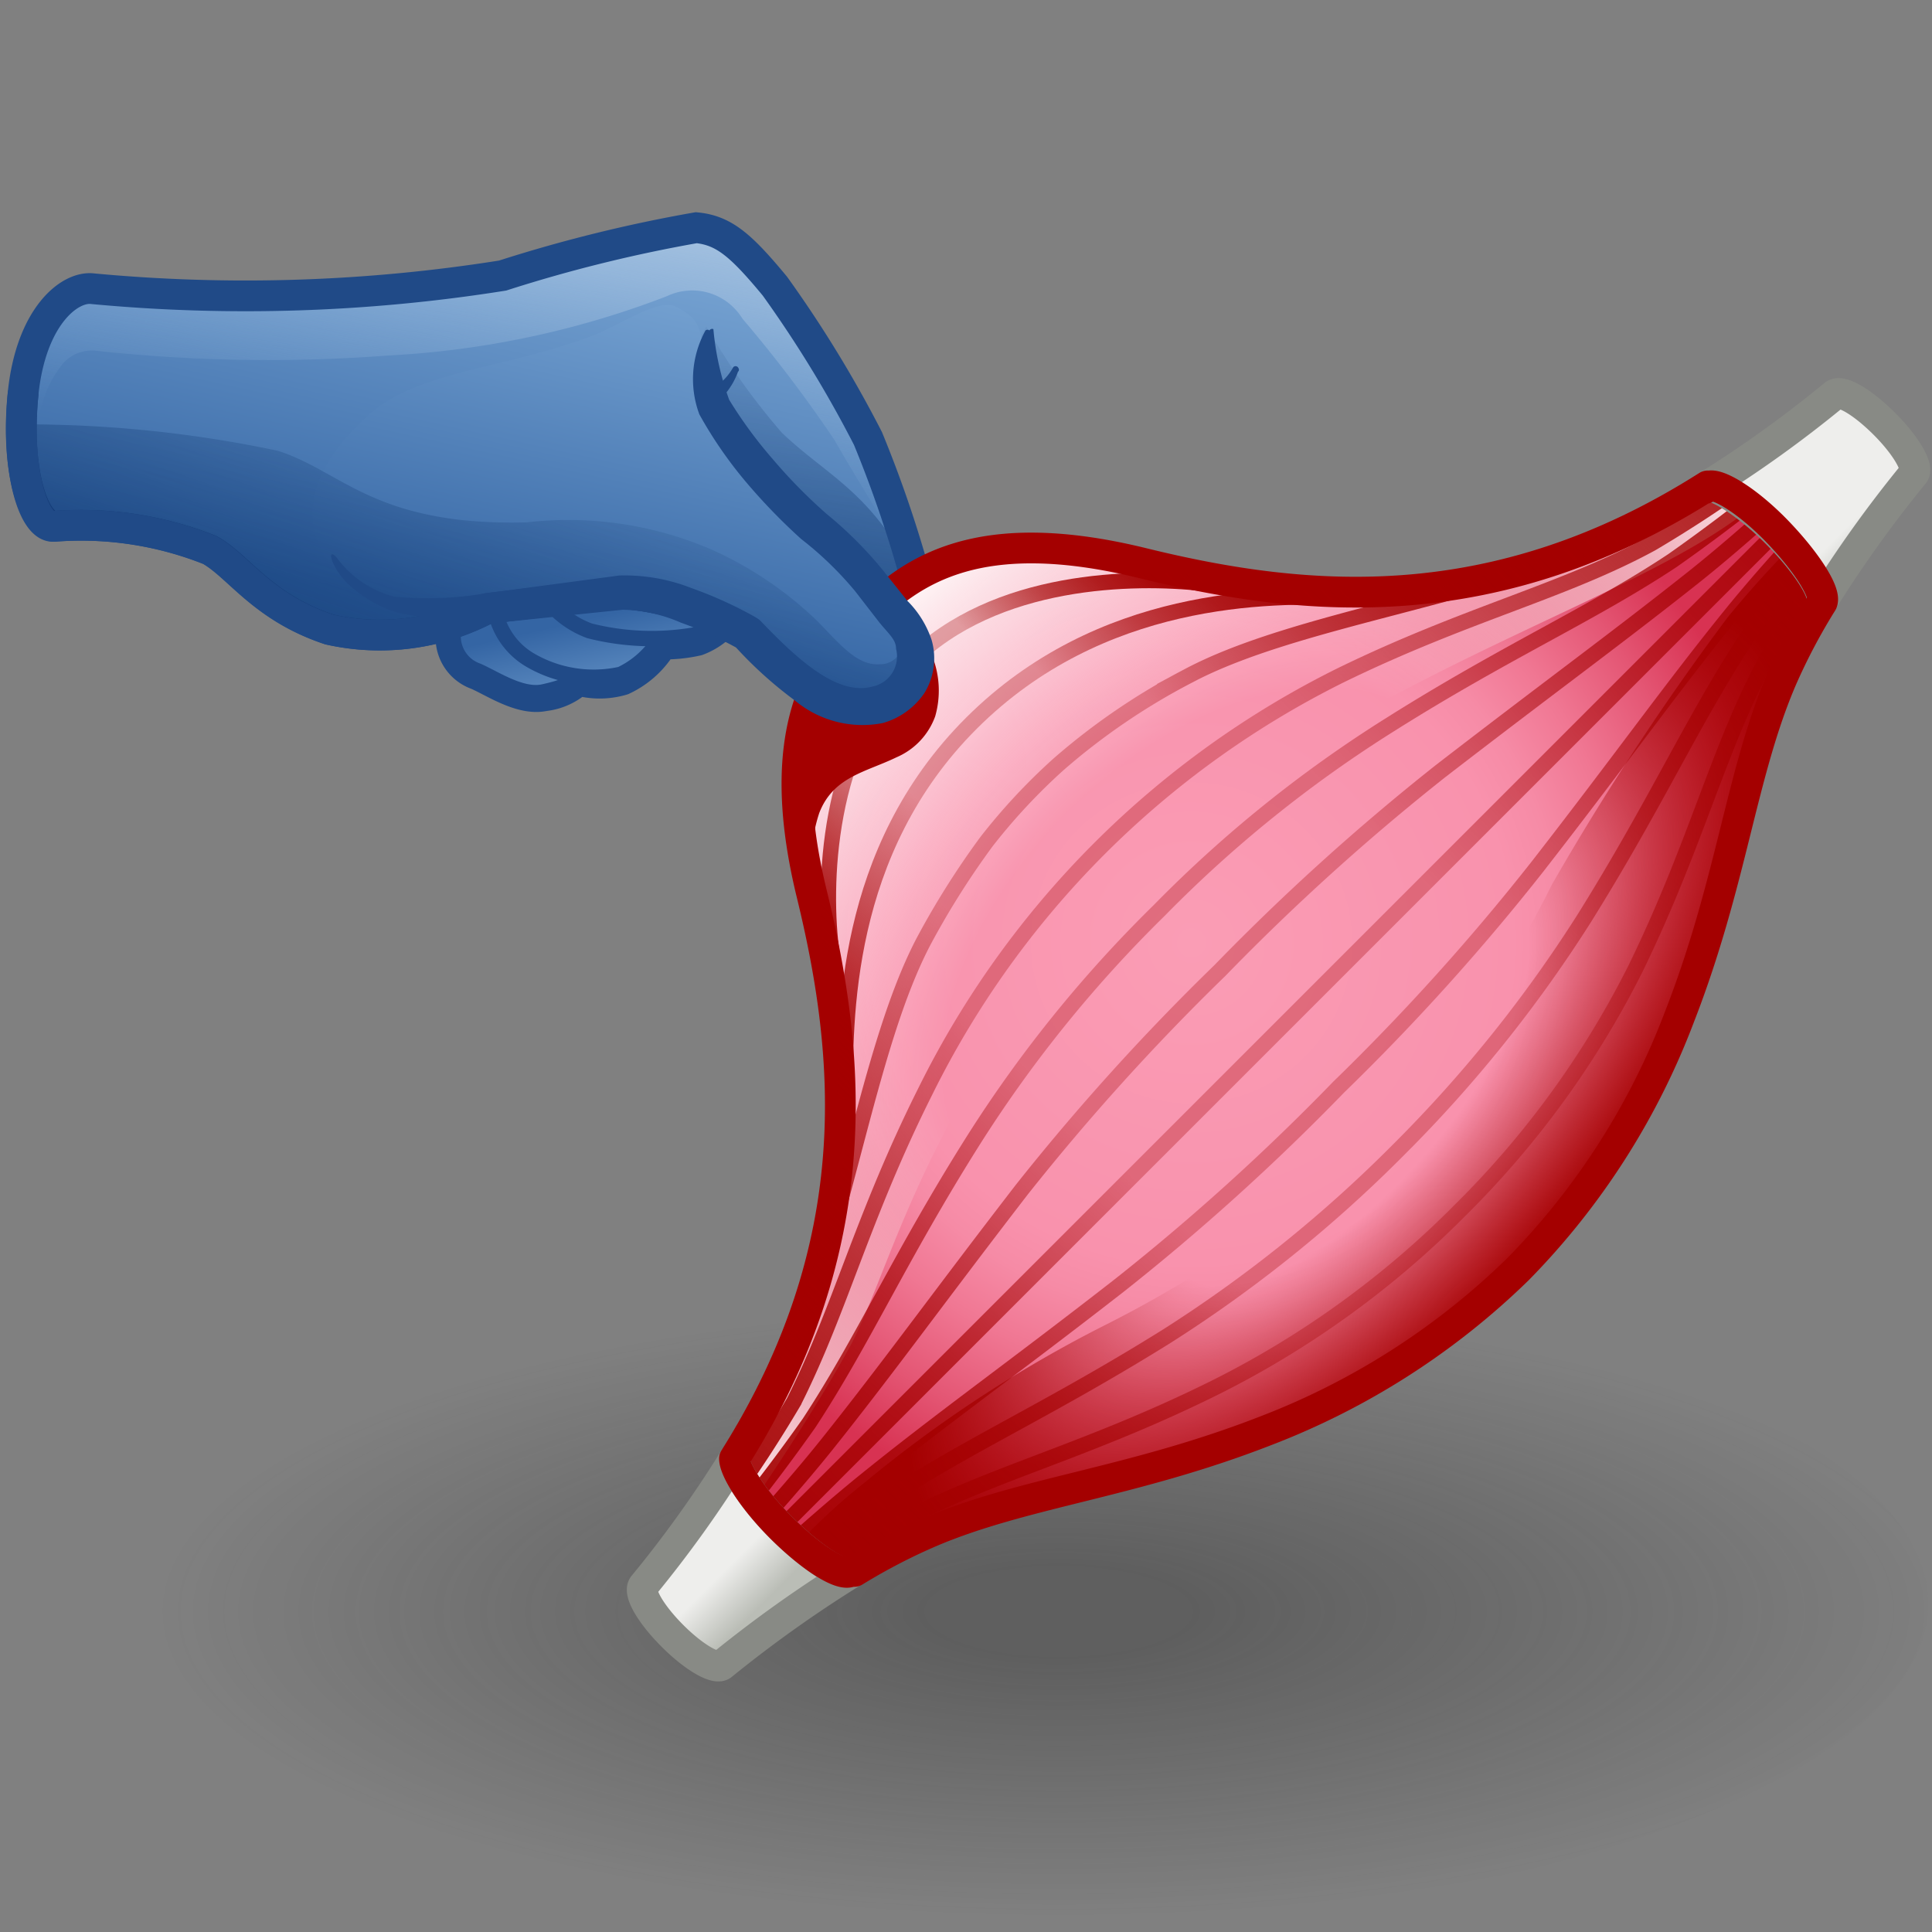 <?xml version="1.0" encoding="UTF-8" standalone="no"?>
<svg
   viewBox="0 0 48 48"
   version="1.1"
   id="svg10272"
   sodipodi:docname="musclereshapesolid.svg"
   inkscape:version="1.1 (c68e22c387, 2021-05-23)"
   xmlns:inkscape="http://www.inkscape.org/namespaces/inkscape"
   xmlns:sodipodi="http://sodipodi.sourceforge.net/DTD/sodipodi-0.dtd"
   xmlns:xlink="http://www.w3.org/1999/xlink"
   xmlns="http://www.w3.org/2000/svg"
   xmlns:svg="http://www.w3.org/2000/svg"
   xmlns:rdf="http://www.w3.org/1999/02/22-rdf-syntax-ns#"
   xmlns:cc="http://creativecommons.org/ns#"
   xmlns:dc="http://purl.org/dc/elements/1.1/">
  <rect x="0" y="0" width="48" height="48" fill="#808080" stroke="none"/>
  <sodipodi:namedview
     id="namedview10274"
     pagecolor="#ffffff"
     bordercolor="#666666"
     borderopacity="1.0"
     inkscape:pageshadow="2"
     inkscape:pageopacity="0.0"
     inkscape:pagecheckerboard="0"
     showgrid="false"
     inkscape:zoom="15.6875"
     inkscape:cx="24"
     inkscape:cy="24"
     inkscape:window-width="2880"
     inkscape:window-height="1557"
     inkscape:window-x="-8"
     inkscape:window-y="-8"
     inkscape:window-maximized="1"
     inkscape:current-layer="svg10272" />
  <defs
     id="defs10186">
    <style
       id="style10097">.cls-1,.cls-11,.cls-16,.cls-17,.cls-18,.cls-19,.cls-20,.cls-21,.cls-22,.cls-25,.cls-27,.cls-29,.cls-3,.cls-30,.cls-31,.cls-35,.cls-5{fill:none;}.cls-2{fill:url(#radial-gradient);}.cls-11,.cls-3,.cls-35,.cls-5{stroke:#204a87;}.cls-25,.cls-27,.cls-3,.cls-35{stroke-linecap:round;stroke-linejoin:round;}.cls-3{stroke-width:0.82px;}.cls-4{fill:url(#New_Gradient_Swatch_2);}.cls-11,.cls-16,.cls-17,.cls-18,.cls-19,.cls-20,.cls-21,.cls-22,.cls-29,.cls-30,.cls-31,.cls-5{stroke-miterlimit:10;}.cls-16,.cls-17,.cls-18,.cls-19,.cls-20,.cls-21,.cls-22,.cls-29,.cls-30,.cls-31,.cls-5{stroke-width:0.35px;}.cls-6{fill:url(#New_Gradient_Swatch_2-2);}.cls-7{fill:url(#New_Gradient_Swatch_2-3);}.cls-8{fill:url(#New_Gradient_Swatch_2-4);}.cls-9{fill:url(#linear-gradient);}.cls-10{fill:url(#linear-gradient-2);}.cls-11,.cls-25,.cls-27,.cls-35{stroke-width:0.7px;}.cls-12{fill:url(#radial-gradient-2);}.cls-13{fill:url(#radial-gradient-3);}.cls-14{fill:url(#radial-gradient-4);}.cls-15{fill:url(#radial-gradient-5);}.cls-16{stroke:url(#linear-gradient-3);}.cls-17{stroke:url(#linear-gradient-4);}.cls-18{stroke:url(#linear-gradient-5);}.cls-19{stroke:url(#linear-gradient-6);}.cls-20{stroke:url(#linear-gradient-7);}.cls-21{stroke:url(#linear-gradient-8);}.cls-22{stroke:url(#linear-gradient-9);}.cls-23{fill:#a40000;}.cls-24{fill:url(#linear-gradient-10);}.cls-25{stroke:#888a85;}.cls-26{fill:url(#linear-gradient-11);}.cls-27{stroke:#a40000;}.cls-28{fill:#204a87;}.cls-29{stroke:url(#linear-gradient-12);}.cls-30{stroke:url(#linear-gradient-13);}.cls-31{stroke:url(#linear-gradient-14);}.cls-32{fill:url(#New_Gradient_Swatch_2-5);}.cls-33{clip-path:url(#clip-path);}.cls-34{fill:url(#linear-gradient-15);}.cls-36{fill:url(#linear-gradient-16);}</style>
    <radialGradient
       id="radial-gradient"
       cx="-106.03"
       cy="92.14"
       r="18.28"
       gradientTransform="matrix(1.27,0,0,0.46,160.78,-3.75)"
       gradientUnits="userSpaceOnUse">
      <stop
         offset="0.13"
         stop-color="#2c2c2c"
         stop-opacity="0.4"
         id="stop10099" />
      <stop
         offset="0.9"
         stop-color="#2c2c2c"
         stop-opacity="0"
         id="stop10101" />
    </radialGradient>
    <linearGradient
       id="New_Gradient_Swatch_2"
       x1="13.97"
       y1="18.86"
       x2="13.43"
       y2="16.5"
       gradientUnits="userSpaceOnUse">
      <stop
         offset="0"
         stop-color="#729fcf"
         id="stop10104" />
      <stop
         offset="1"
         stop-color="#3465a4"
         id="stop10106" />
    </linearGradient>
    <linearGradient
       id="New_Gradient_Swatch_2-2"
       x1="15.58"
       y1="18.49"
       x2="15.04"
       y2="16.13"
       xlink:href="#New_Gradient_Swatch_2" />
    <linearGradient
       id="New_Gradient_Swatch_2-3"
       x1="16.84"
       y1="18.2"
       x2="16.3"
       y2="15.84"
       xlink:href="#New_Gradient_Swatch_2" />
    <linearGradient
       id="New_Gradient_Swatch_2-4"
       x1="14.1"
       y1="7.87"
       x2="12.28"
       y2="16.06"
       xlink:href="#New_Gradient_Swatch_2" />
    <linearGradient
       id="linear-gradient"
       x1="13.23"
       y1="5.01"
       x2="12.04"
       y2="12.88"
       gradientUnits="userSpaceOnUse">
      <stop
         offset="0.1"
         stop-color="#b2cbe5"
         id="stop10112" />
      <stop
         offset="1"
         stop-color="#729fcf"
         stop-opacity="0"
         id="stop10114" />
    </linearGradient>
    <linearGradient
       id="linear-gradient-2"
       x1="20.85"
       y1="9.3"
       x2="18.96"
       y2="23.97"
       gradientUnits="userSpaceOnUse">
      <stop
         offset="0"
         stop-color="#00255d"
         stop-opacity="0"
         id="stop10117" />
      <stop
         offset="1"
         stop-color="#00255d"
         id="stop10119" />
    </linearGradient>
    <radialGradient
       id="radial-gradient-2"
       cx="-90.45"
       cy="306.65"
       r="12.33"
       gradientTransform="matrix(0.48, -0.88, 0.66, 0.36, -129.13, -165.57)"
       gradientUnits="userSpaceOnUse">
      <stop
         offset="0"
         stop-color="#fa9db5"
         id="stop10122" />
      <stop
         offset="0.54"
         stop-color="#f992ad"
         id="stop10124" />
      <stop
         offset="0.62"
         stop-color="#f68ba6"
         id="stop10126" />
      <stop
         offset="0.73"
         stop-color="#f07793"
         id="stop10128" />
      <stop
         offset="0.87"
         stop-color="#e45674"
         id="stop10130" />
      <stop
         offset="1"
         stop-color="#d83252"
         id="stop10132" />
    </radialGradient>
    <radialGradient
       id="radial-gradient-3"
       cx="27.55"
       cy="26.57"
       r="13.55"
       gradientTransform="rotate(-45,24.498,23.413)"
       xlink:href="#radial-gradient-2" />
    <radialGradient
       id="radial-gradient-4"
       cx="29.67"
       cy="25.6"
       r="17.54"
       gradientTransform="matrix(0.71,-0.7,0.43,0.44,-2.86,33.15)"
       gradientUnits="userSpaceOnUse">
      <stop
         offset="0.41"
         stop-color="#fff"
         stop-opacity="0"
         id="stop10136" />
      <stop
         offset="1"
         stop-color="snow"
         id="stop10138" />
    </radialGradient>
    <radialGradient
       id="radial-gradient-5"
       cx="32.89"
       cy="28.91"
       r="13.83"
       gradientTransform="translate(1.96 43.82) rotate(-49.01) scale(1 0.41)"
       gradientUnits="userSpaceOnUse">
      <stop
         offset="0.41"
         stop-color="#a40000"
         stop-opacity="0"
         id="stop10141" />
      <stop
         offset="1"
         stop-color="#a40000"
         id="stop10143" />
    </radialGradient>
    <linearGradient
       id="linear-gradient-3"
       x1="-110.25"
       y1="306.53"
       x2="-71.38"
       y2="306.53"
       gradientTransform="translate(-122.46 -256.29) rotate(-45)"
       gradientUnits="userSpaceOnUse">
      <stop
         offset="0"
         stop-color="#a40000"
         id="stop10146" />
      <stop
         offset="0.06"
         stop-color="#a40000"
         stop-opacity="0.96"
         id="stop10148" />
      <stop
         offset="0.14"
         stop-color="#a40000"
         stop-opacity="0.86"
         id="stop10150" />
      <stop
         offset="0.23"
         stop-color="#a40000"
         stop-opacity="0.69"
         id="stop10152" />
      <stop
         offset="0.32"
         stop-color="#a40000"
         stop-opacity="0.46"
         id="stop10154" />
      <stop
         offset="0.38"
         stop-color="#a40000"
         stop-opacity="0.3"
         id="stop10156" />
      <stop
         offset="0.62"
         stop-color="#a40000"
         stop-opacity="0.3"
         id="stop10158" />
      <stop
         offset="0.78"
         stop-color="#a40000"
         stop-opacity="0.6"
         id="stop10160" />
      <stop
         offset="1"
         stop-color="#a40000"
         id="stop10162" />
    </linearGradient>
    <linearGradient
       id="linear-gradient-4"
       x1="-110.17"
       y1="305.4"
       x2="-71.46"
       y2="305.4"
       xlink:href="#linear-gradient-3" />
    <linearGradient
       id="linear-gradient-5"
       x1="-110.08"
       y1="304.28"
       x2="-71.54"
       y2="304.28"
       xlink:href="#linear-gradient-3" />
    <linearGradient
       id="linear-gradient-6"
       x1="-110.25"
       y1="308.78"
       x2="-71.38"
       y2="308.78"
       xlink:href="#linear-gradient-3" />
    <linearGradient
       id="linear-gradient-7"
       x1="-110.17"
       y1="309.9"
       x2="-71.46"
       y2="309.9"
       xlink:href="#linear-gradient-3" />
    <linearGradient
       id="linear-gradient-8"
       x1="-110.08"
       y1="311.02"
       x2="-71.54"
       y2="311.02"
       xlink:href="#linear-gradient-3" />
    <linearGradient
       id="linear-gradient-9"
       x1="-110.33"
       y1="307.65"
       x2="-71.3"
       y2="307.65"
       xlink:href="#linear-gradient-3" />
    <linearGradient
       id="linear-gradient-10"
       x1="-108.39"
       y1="309.45"
       x2="-108.39"
       y2="307.08"
       gradientTransform="translate(-122.46 -256.29) rotate(-45)"
       gradientUnits="userSpaceOnUse">
      <stop
         offset="0.36"
         stop-color="#babdb6"
         id="stop10171" />
      <stop
         offset="0.85"
         stop-color="#eeeeec"
         id="stop10173" />
    </linearGradient>
    <linearGradient
       id="linear-gradient-11"
       x1="-662.76"
       y1="309.45"
       x2="-662.76"
       y2="307.08"
       gradientTransform="matrix(-0.71,0.71,0.71,0.71,-642.89,264.15)"
       xlink:href="#linear-gradient-10" />
    <linearGradient
       id="linear-gradient-12"
       x1="13.17"
       y1="24.18"
       x2="40.13"
       y2="24.18"
       gradientTransform="matrix(-0.71,0.71,0.71,0.71,28.95,-14.14)"
       xlink:href="#linear-gradient-3" />
    <linearGradient
       id="linear-gradient-13"
       x1="18.44"
       y1="21.48"
       x2="34.85"
       y2="21.48"
       gradientTransform="matrix(-0.71,0.71,0.71,0.71,28.95,-14.14)"
       xlink:href="#linear-gradient-3" />
    <linearGradient
       id="linear-gradient-14"
       x1="20.54"
       y1="19.21"
       x2="32.76"
       y2="19.21"
       gradientTransform="matrix(-0.71,0.71,0.71,0.71,28.95,-14.14)"
       xlink:href="#linear-gradient-3" />
    <linearGradient
       id="New_Gradient_Swatch_2-5"
       x1="17.17"
       y1="8.99"
       x2="15.45"
       y2="16.77"
       xlink:href="#New_Gradient_Swatch_2" />
    <clipPath
       id="clip-path">
      <path
         class="cls-1"
         d="M5.37,13.15A75.33,75.33,0,0,1,18,14.23c5.53,1.1,4.59,4,4.59,4s.77-.65.54-1.33-1.22-4.16-1.62-4.9A27.19,27.19,0,0,0,19.4,8.53c-.77-.93-1.16-1.27-1.79-1.33A33.19,33.19,0,0,0,13.2,8.29a37.29,37.29,0,0,1-9.33.3c-.53-.07-1.41.63-1.59,2.39S2.53,14,3,14a7.92,7.92,0,0,1,3.54.54c.66.37,1.19,1.3,2.72,1.81a5.26,5.26,0,0,0,3.6-.48l2.94-.35a6.73,6.73,0,0,1,3,.92A7.27,7.27,0,0,0,20.7,18a1.42,1.42,0,0,0,1.65-.29,1.15,1.15,0,0,0-.06-1.53c-.42-.48-.78-1-1.23-1.47s-.73-.64-1.08-1a8,8,0,0,1-1.91-2.34,3.21,3.21,0,0,1-.34-1.59"
         id="path10181" />
    </clipPath>
    <linearGradient
       id="linear-gradient-15"
       x1="13.34"
       y1="11.43"
       x2="8.96"
       y2="24.47"
       xlink:href="#linear-gradient-2" />
    <linearGradient
       id="linear-gradient-16"
       x1="24.38"
       y1="24.94"
       x2="20.65"
       y2="17.24"
       xlink:href="#radial-gradient-5" />
    <linearGradient
       inkscape:collect="always"
       xlink:href="#New_Gradient_Swatch_2"
       id="linearGradient10333"
       gradientUnits="userSpaceOnUse"
       x1="13.97"
       y1="18.86"
       x2="13.43"
       y2="16.5" />
    <linearGradient
       inkscape:collect="always"
       xlink:href="#linear-gradient-2"
       id="linearGradient10335"
       gradientUnits="userSpaceOnUse"
       x1="20.85"
       y1="9.3"
       x2="18.96"
       y2="23.97" />
    <radialGradient
       inkscape:collect="always"
       xlink:href="#radial-gradient-2"
       id="radialGradient10337"
       gradientUnits="userSpaceOnUse"
       gradientTransform="matrix(0.48,-0.88,0.66,0.36,-129.13,-165.57)"
       cx="-90.45"
       cy="306.65"
       r="12.33" />
    <radialGradient
       inkscape:collect="always"
       xlink:href="#radial-gradient-5"
       id="radialGradient10339"
       gradientUnits="userSpaceOnUse"
       gradientTransform="matrix(0.656,-0.755,0.309,0.269,1.96,43.82)"
       cx="32.89"
       cy="28.91"
       r="13.83" />
    <linearGradient
       inkscape:collect="always"
       xlink:href="#linear-gradient-3"
       id="linearGradient10341"
       gradientUnits="userSpaceOnUse"
       gradientTransform="rotate(-45,-370.599,19.677)"
       x1="-110.25"
       y1="306.53"
       x2="-71.38"
       y2="306.53" />
    <linearGradient
       inkscape:collect="always"
       xlink:href="#linear-gradient-10"
       id="linearGradient10343"
       gradientUnits="userSpaceOnUse"
       gradientTransform="rotate(-45,-370.599,19.677)"
       x1="-108.39"
       y1="309.45"
       x2="-108.39"
       y2="307.08" />
  </defs>
  <title
     id="title10188">10-MuscleTug</title>
  <g
     id="shadow"
     transform="matrix(1.07,0,0,1,-1.648,1.402)"
     style="stroke-width:0.967">
    <ellipse
       class="cls-2"
       cx="24"
       cy="38.44"
       rx="22.31"
       ry="8.14"
       id="ellipse10190"
       style="fill:url(#radial-gradient);stroke-width:0.967" />
  </g>
  <g
     id="ART"
     transform="matrix(1.091,0,0,1.091,-1.914,-2.198)"
     style="stroke-width:0.916">
    <path
       class="cls-3"
       d="M 14.3,15 H 14 l -1,0.53 a 1.62,1.62 0 0 0 -0.85,0.68 0.83,0.83 0 0 0 0.49,1.11 c 0.39,0.17 1,0.59 1.5,0.48 a 1.32,1.32 0 0 0 0.77,-0.36 1.77,1.77 0 0 0 1,0 2,2 0 0 0 0.89,-0.82 3.3,3.3 0 0 0 0.82,-0.08 1.48,1.48 0 0 0 0.87,-0.88 c 0,0 -1.31,-1.11 -4.19,-0.66 z"
       id="path10193" />
    <path
       class="cls-4"
       d="m 12.14,16.18 a 0.83,0.83 0 0 0 0.49,1.11 c 0.39,0.17 1,0.59 1.5,0.48 0.5,-0.11 1,-0.28 0.82,-0.65 -0.18,-0.37 -1.47,-1.7 -2,-1.62 a 1.62,1.62 0 0 0 -0.81,0.68 z"
       id="path10195"
       style="fill:url(#linearGradient10333);stroke-width:0.916" />
    <path
       class="cls-5"
       d="m 12.14,16.18 a 0.83,0.83 0 0 0 0.49,1.11 c 0.39,0.17 1,0.59 1.5,0.48 0.5,-0.11 1,-0.28 0.82,-0.65 -0.18,-0.37 -1.47,-1.7 -2,-1.62 a 1.62,1.62 0 0 0 -0.81,0.68 z"
       id="path10197" />
    <path
       class="cls-6"
       d="m 13,15.5 a 1.68,1.68 0 0 0 0.8,1.53 2.87,2.87 0 0 0 2.09,0.34 A 2.12,2.12 0 0 0 17,16.1 c 0.11,-0.4 -3,-1.13 -3,-1.13 z"
       id="path10199"
       style="fill:url(#New_Gradient_Swatch_2-2);stroke-width:0.916" />
    <path
       class="cls-5"
       d="m 13,15.5 a 1.68,1.68 0 0 0 0.8,1.53 2.87,2.87 0 0 0 2.09,0.34 A 2.12,2.12 0 0 0 17,16.1 c 0.11,-0.4 -3,-1.13 -3,-1.13 z"
       id="path10201" />
    <path
       class="cls-7"
       d="m 13.9,15.11 a 2.17,2.17 0 0 0 1.28,1.27 5.76,5.76 0 0 0 2.41,0.09 1.48,1.48 0 0 0 0.87,-0.88 c 0,0 -1.38,-1.16 -4.56,-0.48 z"
       id="path10203"
       style="fill:url(#New_Gradient_Swatch_2-3);stroke-width:0.916" />
    <path
       class="cls-5"
       d="m 13.9,15.11 a 2.17,2.17 0 0 0 1.28,1.27 5.76,5.76 0 0 0 2.41,0.09 1.48,1.48 0 0 0 0.87,-0.88 c 0,0 -1.38,-1.16 -4.56,-0.48 z"
       id="path10205" />
    <path
       class="cls-8"
       d="M 5.37,13.15 A 75.33,75.33 0 0 1 18,14.23 c 5.53,1.1 4.59,4 4.59,4 0,0 0.77,-0.65 0.54,-1.33 C 22.9,16.22 21.91,12.74 21.51,12 A 27.19,27.19 0 0 0 19.4,8.53 C 18.63,7.6 18.24,7.26 17.61,7.2 A 33.19,33.19 0 0 0 13.2,8.29 37.29,37.29 0 0 1 3.87,8.59 C 3.34,8.52 2.46,9.22 2.28,10.98 2.1,12.74 2.53,14 3,14 a 7.92,7.92 0 0 1 3.54,0.54 c 0.66,0.37 1.19,1.3 2.72,1.81 a 5.26,5.26 0 0 0 3.6,-0.48 l 2.94,-0.35 a 6.73,6.73 0 0 1 3,0.92 7.27,7.27 0 0 0 1.9,1.56 1.42,1.42 0 0 0 1.65,-0.29 1.15,1.15 0 0 0 -0.06,-1.53 c -0.42,-0.48 -0.78,-1 -1.23,-1.47 -0.45,-0.47 -0.73,-0.64 -1.08,-1 A 8,8 0 0 1 18.07,11.37 3.21,3.21 0 0 1 17.73,9.78"
       id="path10207"
       style="fill:url(#New_Gradient_Swatch_2-4);stroke-width:0.916" />
    <path
       class="cls-9"
       d="M 2.62,12.1 A 2.59,2.59 0 0 1 3.19,10.29 0.88,0.88 0 0 1 3.92,10 a 36.29,36.29 0 0 0 6.68,0.11 20.54,20.54 0 0 0 6.34,-1.35 1.34,1.34 0 0 1 1.72,0.51 30.37,30.37 0 0 1 2.1,2.77 c 0.42,0.74 1.16,1.93 1.16,1.93 A 4,4 0 0 0 21.29,11.5 C 20.55,10.66 19.11,7.59 18.08,7.32 A 3.86,3.86 0 0 0 15.81,7.57 34.58,34.58 0 0 1 9.65,8.66 c -1.84,0 -5.44,-0.06 -6,0 a 1.58,1.58 0 0 0 -1.28,1.47"
       id="path10209"
       style="fill:url(#linear-gradient);stroke-width:0.916" />
    <path
       class="cls-10"
       d="m 17.62,10.81 a 1.74,1.74 0 0 1 0.22,-1.36 15.36,15.36 0 0 0 1.72,2.42 c 1.24,1.18 2.37,1.43 3.54,4.47 0,0 -3.56,-3 -4.19,-3.63 a 9,9 0 0 1 -1.29,-1.9 z"
       id="path10211"
       style="fill:url(#linearGradient10335);stroke-width:0.916" />
    <path
       class="cls-11"
       d="M 20.32,17.8 A 4.32,4.32 0 0 1 21.46,16.06 5.18,5.18 0 0 1 22.62,15.23 27.3,27.3 0 0 0 21.52,12 27.19,27.19 0 0 0 19.4,8.53 C 18.63,7.6 18.24,7.26 17.61,7.2 A 33.19,33.19 0 0 0 13.2,8.29 37.29,37.29 0 0 1 3.87,8.59 C 3.34,8.52 2.46,9.22 2.28,10.98 2.1,12.74 2.53,14 3,14 a 7.92,7.92 0 0 1 3.54,0.54 c 0.66,0.37 1.19,1.3 2.72,1.81 a 5.26,5.26 0 0 0 3.6,-0.48 l 2.94,-0.35 a 6.73,6.73 0 0 1 3,0.92 9.08,9.08 0 0 0 1.52,1.36 z"
       id="path10213" />
    <path
       class="cls-12"
       d="m 43.53,11 c 0.13,-0.14 0.64,0.16 1.14,0.66 0.5,0.5 0.79,1 0.66,1.14 a 23.8,23.8 0 0 0 -3,4.64 c -0.94,2.17 -1.14,4.64 -2.34,7.72 a 16.56,16.56 0 0 1 -3.68,5.75 16.85,16.85 0 0 1 -5.75,3.68 C 27.49,35.8 25,36 22.85,36.94 a 23.8,23.8 0 0 0 -4.64,3 v 0 c -0.13,0.13 -0.64,-0.16 -1.14,-0.66 -0.5,-0.5 -0.79,-1 -0.66,-1.14 a 23.8,23.8 0 0 0 3,-4.64 c 0.94,-2.17 1.14,-4.64 2.34,-7.73 a 15.94,15.94 0 0 1 9.43,-9.42 c 3.08,-1.2 5.55,-1.4 7.72,-2.34 a 23.8,23.8 0 0 0 4.64,-3"
       id="path10215"
       style="fill:url(#radialGradient10337);stroke-width:0.916" />
    <path
       class="cls-13"
       d="m 40.64,13.08 c -4.82,3.06 -9.11,2.68 -12.86,1.76 -3.75,-0.92 -5.27,0.17 -6.32,1.22 -1.05,1.05 -2.12,2.62 -1.22,6.31 0.9,3.69 1.3,8 -1.76,12.86 v 0 c 0,0.25 0.4,0.91 1.06,1.57 0.66,0.66 1.37,1.13 1.59,1 h 0.08 a 13.56,13.56 0 0 1 1.64,-0.86 C 25,36 27.49,35.8 30.57,34.6 A 16.85,16.85 0 0 0 36.32,30.92 16.56,16.56 0 0 0 40,25.17 c 1.2,-3.08 1.4,-5.55 2.34,-7.72 a 13.58,13.58 0 0 1 0.91,-1.72 v 0 c 0.09,-0.22 -0.35,-0.91 -1,-1.59 -0.65,-0.68 -1.32,-1.1 -1.56,-1.06 l -0.11,0.06 z"
       id="path10217"
       style="fill:url(#radial-gradient-3);stroke-width:0.916" />
    <path
       class="cls-14"
       d="m 18.45,35.37 0.4,0.92 c 0,0 1.38,-2 2.27,-3.63 1,-1.88 1.8,-6 6.39,-10.56 4.59,-4.56 11.2,-6.24 14,-8.43 l -0.39,-0.36 -0.43,-0.23 a 26.63,26.63 0 0 1 -4.73,2 13.67,13.67 0 0 1 -5.45,0.19 c -3.3,-0.69 -6.54,-1.51 -9,0.79 -3.32,3.1 0,8.85 -0.68,12.16 -0.68,3.31 -1.29,5.78 -2.53,6.93"
       id="path10219"
       style="fill:url(#radial-gradient-4);stroke-width:0.916" />
    <path
       class="cls-15"
       d="m 45.1,12.21 a 23.78,23.78 0 0 0 -4,3.86 59.74,59.74 0 0 0 -4,6.08 23.85,23.85 0 0 1 -4.1,5.85 27,27 0 0 1 -6.08,4.19 29.23,29.23 0 0 0 -5.48,3.59 13.69,13.69 0 0 0 -3.43,4 c 0,0 0,0.07 0,0.07 l 0.33,0.27 a 20,20 0 0 1 4.48,-3 c 2.11,-0.9 6.77,-1.62 9.3,-2.9 a 17.1,17.1 0 0 0 5.46,-4.52 19.85,19.85 0 0 0 3.35,-6.92 c 0.52,-2.38 1.24,-5.27 2.22,-6.7 0.98,-1.43 2.37,-3.17 2.37,-3.17 z"
       id="path10221"
       style="fill:url(#radialGradient10339);stroke-width:0.916" />
    <path
       class="cls-16"
       d="m 44.39,11.51 c 0,0 -2.32,2.26 -4.07,3.65 -1.75,1.39 -3.32,2.53 -5.78,4.43 a 52,52 0 0 0 -5,4.52 52,52 0 0 0 -4.52,5 c -1.89,2.45 -3,4 -4.42,5.78 C 19.18,36.67 16.91,39 16.91,39"
       id="path10223"
       style="stroke:url(#linearGradient10341)" />
    <path
       class="cls-17"
       d="m 44.1,11.34 a 40.89,40.89 0 0 1 -4.26,3.44 C 38,16 36.07,16.84 33.42,18.51 A 28.79,28.79 0 0 0 28.15,22.75 29.22,29.22 0 0 0 23.91,28 c -1.67,2.65 -2.49,4.53 -3.73,6.42 a 42.12,42.12 0 0 1 -3.44,4.26"
       id="path10225"
       style="stroke:url(#linear-gradient-4)" />
    <path
       class="cls-18"
       d="m 43.81,11.17 a 29.32,29.32 0 0 1 -4.44,3.22 c -2,1.09 -4.21,1.6 -7.08,3 a 20.92,20.92 0 0 0 -9.46,9.47 c -1.44,2.87 -1.95,5 -3,7.08 a 29.57,29.57 0 0 1 -3.21,4.44"
       id="path10227"
       style="stroke:url(#linear-gradient-5)" />
    <path
       class="cls-19"
       d="m 44.84,12 c 0,0 -2.26,2.27 -3.66,4 -1.4,1.73 -2.53,3.33 -4.43,5.77 a 51,51 0 0 1 -4.51,5 51.23,51.23 0 0 1 -5,4.52 c -2.44,1.9 -4,3 -5.77,4.43 -1.77,1.43 -4.07,3.66 -4.07,3.66"
       id="path10229"
       style="stroke:url(#linear-gradient-6)" />
    <path
       class="cls-20"
       d="m 45,12.24 a 40.67,40.67 0 0 0 -3.44,4.26 c -1.25,1.9 -2.07,3.77 -3.73,6.43 a 30.47,30.47 0 0 1 -4.23,5.27 30.47,30.47 0 0 1 -5.27,4.24 c -2.66,1.66 -4.53,2.48 -6.43,3.73 a 40.55,40.55 0 0 0 -4.25,3.43"
       id="path10231"
       style="stroke:url(#linear-gradient-7)" />
    <path
       class="cls-21"
       d="M 45.17,12.53 A 29.9,29.9 0 0 0 42,17 c -1.1,2 -1.6,4.2 -3,7.07 a 20.94,20.94 0 0 1 -4,5.51 21.18,21.18 0 0 1 -5.51,4 c -2.86,1.43 -5,1.94 -7.07,3 a 30.43,30.43 0 0 0 -4.45,3.22"
       id="path10233"
       style="stroke:url(#linear-gradient-8)" />
    <line
       class="cls-22"
       x1="44.67"
       y1="11.67"
       x2="17.07"
       y2="39.27"
       id="line10235"
       style="stroke:url(#linear-gradient-9)" />
    <path
       class="cls-23"
       d="m 21.13,37.84 a 28.8,28.8 0 0 0 -2.92,2.08 c -0.13,0.14 -0.64,-0.15 -1.14,-0.65 -0.5,-0.5 -0.79,-1 -0.66,-1.15 a 26.8,26.8 0 0 0 2.07,-2.89 c 0,0.25 0.4,0.91 1.06,1.57 0.66,0.66 1.37,1.13 1.59,1.04 z"
       id="path10237"
       style="stroke-width:0.916" />
    <path
       class="cls-24"
       d="m 21.13,37.84 a 28.8,28.8 0 0 0 -2.92,2.08 c -0.13,0.14 -0.64,-0.15 -1.14,-0.65 -0.5,-0.5 -0.79,-1 -0.66,-1.15 a 26.8,26.8 0 0 0 2.07,-2.89 c 0,0.25 0.4,0.91 1.06,1.57 0.66,0.66 1.37,1.13 1.59,1.04 z"
       id="path10239"
       style="fill:url(#linearGradient10343);stroke-width:0.916" />
    <path
       class="cls-25"
       d="m 21.13,37.84 a 28.8,28.8 0 0 0 -2.92,2.08 c -0.13,0.14 -0.64,-0.15 -1.14,-0.65 -0.5,-0.5 -0.79,-1 -0.66,-1.15 a 26.8,26.8 0 0 0 2.07,-2.89 c 0,0.25 0.4,0.91 1.06,1.57 0.66,0.66 1.37,1.13 1.59,1.04 z"
       id="path10241" />
    <path
       class="cls-26"
       d="m 43.24,15.73 a 28,28 0 0 1 2.09,-2.92 c 0.13,-0.13 -0.16,-0.64 -0.66,-1.14 -0.5,-0.5 -1,-0.8 -1.15,-0.66 a 27.28,27.28 0 0 1 -2.88,2.07 c 0.24,0 0.9,0.4 1.56,1.06 0.66,0.66 1.13,1.37 1.04,1.59 z"
       id="path10243"
       style="fill:url(#linear-gradient-11);stroke-width:0.916" />
    <path
       class="cls-25"
       d="m 43.24,15.73 a 28,28 0 0 1 2.09,-2.92 c 0.13,-0.13 -0.16,-0.64 -0.66,-1.14 -0.5,-0.5 -1,-0.8 -1.15,-0.66 a 27.28,27.28 0 0 1 -2.88,2.07 c 0.24,0 0.9,0.4 1.56,1.06 0.66,0.66 1.13,1.37 1.04,1.59 z"
       id="path10245" />
    <path
       class="cls-27"
       d="m 40.64,13.08 c -4.82,3.06 -9.11,2.68 -12.86,1.76 -3.75,-0.92 -5.27,0.17 -6.32,1.22 -1.05,1.05 -2.12,2.62 -1.22,6.31 0.9,3.69 1.3,8 -1.76,12.86 v 0 c 0,0.25 0.4,0.91 1.06,1.57 0.66,0.66 1.37,1.13 1.59,1 h 0.08 a 13.56,13.56 0 0 1 1.64,-0.86 C 25,36 27.49,35.8 30.57,34.6 A 16.85,16.85 0 0 0 36.32,30.92 16.56,16.56 0 0 0 40,25.17 c 1.2,-3.08 1.4,-5.55 2.34,-7.72 a 13.58,13.58 0 0 1 0.91,-1.72 v 0 c 0.09,-0.22 -0.35,-0.91 -1,-1.59 -0.65,-0.68 -1.32,-1.1 -1.56,-1.06 l -0.11,0.06 z"
       id="path10247" />
    <path
       class="cls-28"
       d="m 17.76,11 a 1.25,1.25 0 0 0 0.38,-0.25 1.23,1.23 0 0 0 0.31,-0.37 0.07,0.07 0 0 1 0.11,0 c 0,0 0.05,0.06 0,0.1 a 1.64,1.64 0 0 1 -0.27,0.48 1.54,1.54 0 0 1 -0.42,0.38 0.173,0.173 0 1 1 -0.19,-0.29 v 0 z"
       id="path10249"
       style="stroke-width:0.916" />
    <path
       class="cls-29"
       d="m 38.58,14.19 c -3,1.44 -7.33,1.91 -9.79,3.23 a 15,15 0 0 0 -2.93,2 13.68,13.68 0 0 0 -1.64,1.76 18.73,18.73 0 0 0 -1.4,2.21 C 21.5,25.85 21,30.13 19.6,33.18"
       id="path10251"
       style="stroke:url(#linear-gradient-12)" />
    <path
       class="cls-30"
       d="M 32.46,15.63 C 30.63,15.55 26.81,15.56 23.88,18.48 20.95,21.4 21,25.23 21,27.05"
       id="path10253"
       style="stroke:url(#linear-gradient-13)" />
    <path
       class="cls-31"
       d="m 29.14,15.3 c -1.54,-0.17 -4.72,-0.14 -6.65,1.79 -1.93,1.93 -2,5.11 -1.79,6.65"
       id="path10255"
       style="stroke:url(#linear-gradient-14)" />
    <path
       class="cls-32"
       d="m 17.75,9.81 a 7,7 0 0 0 0.32,1.59 8.43,8.43 0 0 0 1.93,2.34 c 0.35,0.33 0.74,0.62 1.08,1 0.34,0.38 0.81,1 1.23,1.47 a 1.15,1.15 0 0 1 0.06,1.53 1.42,1.42 0 0 1 -1.67,0.26 7.27,7.27 0 0 1 -1.95,-1.56 6.73,6.73 0 0 0 -3,-0.92 l -2.94,0.35 c -1.24,0.16 -2.65,0.16 -3.52,-1 -0.87,-1.16 -0.28,-2.37 0.84,-3.39 1.12,-1.02 3.09,-1.06 5.09,-1.81 0.66,-0.25 1.54,-0.88 1.93,-0.67 0.39,0.21 0.51,0.33 0.6,0.81 z"
       id="path10257"
       style="fill:url(#New_Gradient_Swatch_2-5);stroke-width:0.916" />
    <g
       class="cls-33"
       clip-path="url(#clip-path)"
       id="g10261"
       style="stroke-width:0.916">
      <path
         class="cls-34"
         d="m 2.08,11.68 a 27.64,27.64 0 0 1 6,0.6 c 1.46,0.46 2.21,1.72 5.67,1.63 a 8.25,8.25 0 0 1 4.21,0.62 8.44,8.44 0 0 1 2.44,1.66 c 0.52,0.54 0.9,1 1.41,0.95 a 0.49,0.49 0 0 0 0.49,-0.52 c 0,0 0.52,0.74 -0.11,1.09 a 2.27,2.27 0 0 1 -1.49,0.11 15.72,15.72 0 0 1 -2,-1.28 3.9,3.9 0 0 0 -2.63,-1.08 c -1,0.13 -4.64,0.89 -5.27,1 a 4.27,4.27 0 0 1 -3.06,-1 C 6.81,14.62 6.57,14.35 6.08,14.27 5.59,14.19 2.87,14 2.87,14 L 2.22,12.62"
         id="path10259"
         style="fill:url(#linear-gradient-15);stroke-width:0.916" />
    </g>
    <path
       class="cls-35"
       d="m 2.28,11 c -0.17,1.76 0.25,3.06 0.71,3 a 7.92,7.92 0 0 1 3.54,0.54 c 0.66,0.37 1.19,1.3 2.72,1.81 a 5.26,5.26 0 0 0 3.6,-0.48 l 2.94,-0.35 a 6.73,6.73 0 0 1 3,0.92 7.27,7.27 0 0 0 1.91,1.56"
       id="path10263" />
    <path
       class="cls-28"
       d="m 11.79,16.05 c 0.36,0 4,-0.78 4,-0.78 0,0 -2.23,0.17 -2.94,0.25 a 7.87,7.87 0 0 1 -2.13,0.08 2.36,2.36 0 0 1 -1.3,-0.89 c -0.27,-0.29 -0.09,0.36 0.41,0.73 a 2.64,2.64 0 0 0 1.96,0.61 z"
       id="path10265"
       style="stroke-width:0.916" />
    <path
       class="cls-36"
       d="m 19.85,19.16 a 2.17,2.17 0 0 0 0,1.16 7,7 0 0 0 0.39,1.11 3.49,3.49 0 0 1 0.17,-0.9 c 0.32,-0.83 1.06,-0.93 1.76,-1.27 A 1.61,1.61 0 0 0 23.05,18.33 2.13,2.13 0 0 0 23,17 1.36,1.36 0 0 1 22.61,17.56 2.61,2.61 0 0 1 21.85,18.13 1.45,1.45 0 0 1 20.44,18 0.91,0.91 0 0 0 19.95,17.74"
       id="path10267"
       style="fill:url(#linear-gradient-16);stroke-width:0.916" />
    <path
       class="cls-28"
       d="m 18,9.51 a 6.28,6.28 0 0 0 0.36,1.61 10.06,10.06 0 0 0 1,1.36 11.92,11.92 0 0 0 1.22,1.24 9,9 0 0 1 1.28,1.28 l 0.56,0.7 a 2.27,2.27 0 0 1 0.55,0.89 1.51,1.51 0 0 1 -0.16,1.2 1.71,1.71 0 0 1 -0.95,0.69 2.4,2.4 0 0 1 -2,-0.51 9.3,9.3 0 0 1 -1.39,-1.26 l 0.1,0.08 a 8.74,8.74 0 0 0 -1.32,-0.6 3.46,3.46 0 0 0 -1.31,-0.29 l -3,0.31 a 0.35,0.35 0 0 1 -0.38,-0.31 0.34,0.34 0 0 1 0.3,-0.38 l 3,-0.4 a 4.18,4.18 0 0 1 1.65,0.29 9.48,9.48 0 0 1 1.45,0.66 l 0.09,0.06 v 0 c 0.76,0.79 1.73,1.75 2.57,1.52 a 0.7,0.7 0 0 0 0.54,-0.86 c 0,-0.21 -0.16,-0.33 -0.38,-0.6 L 21.23,15.48 A 7.82,7.82 0 0 0 20,14.29 13.41,13.41 0 0 1 18.75,13 9.61,9.61 0 0 1 17.68,11.45 2.3,2.3 0 0 1 17.82,9.54 0.07,0.07 0 0 1 17.91,9.54 0.07,0.07 0 0 1 18,9.51 Z"
       id="path10269"
       style="stroke-width:0.916" />
  </g>
</svg>
